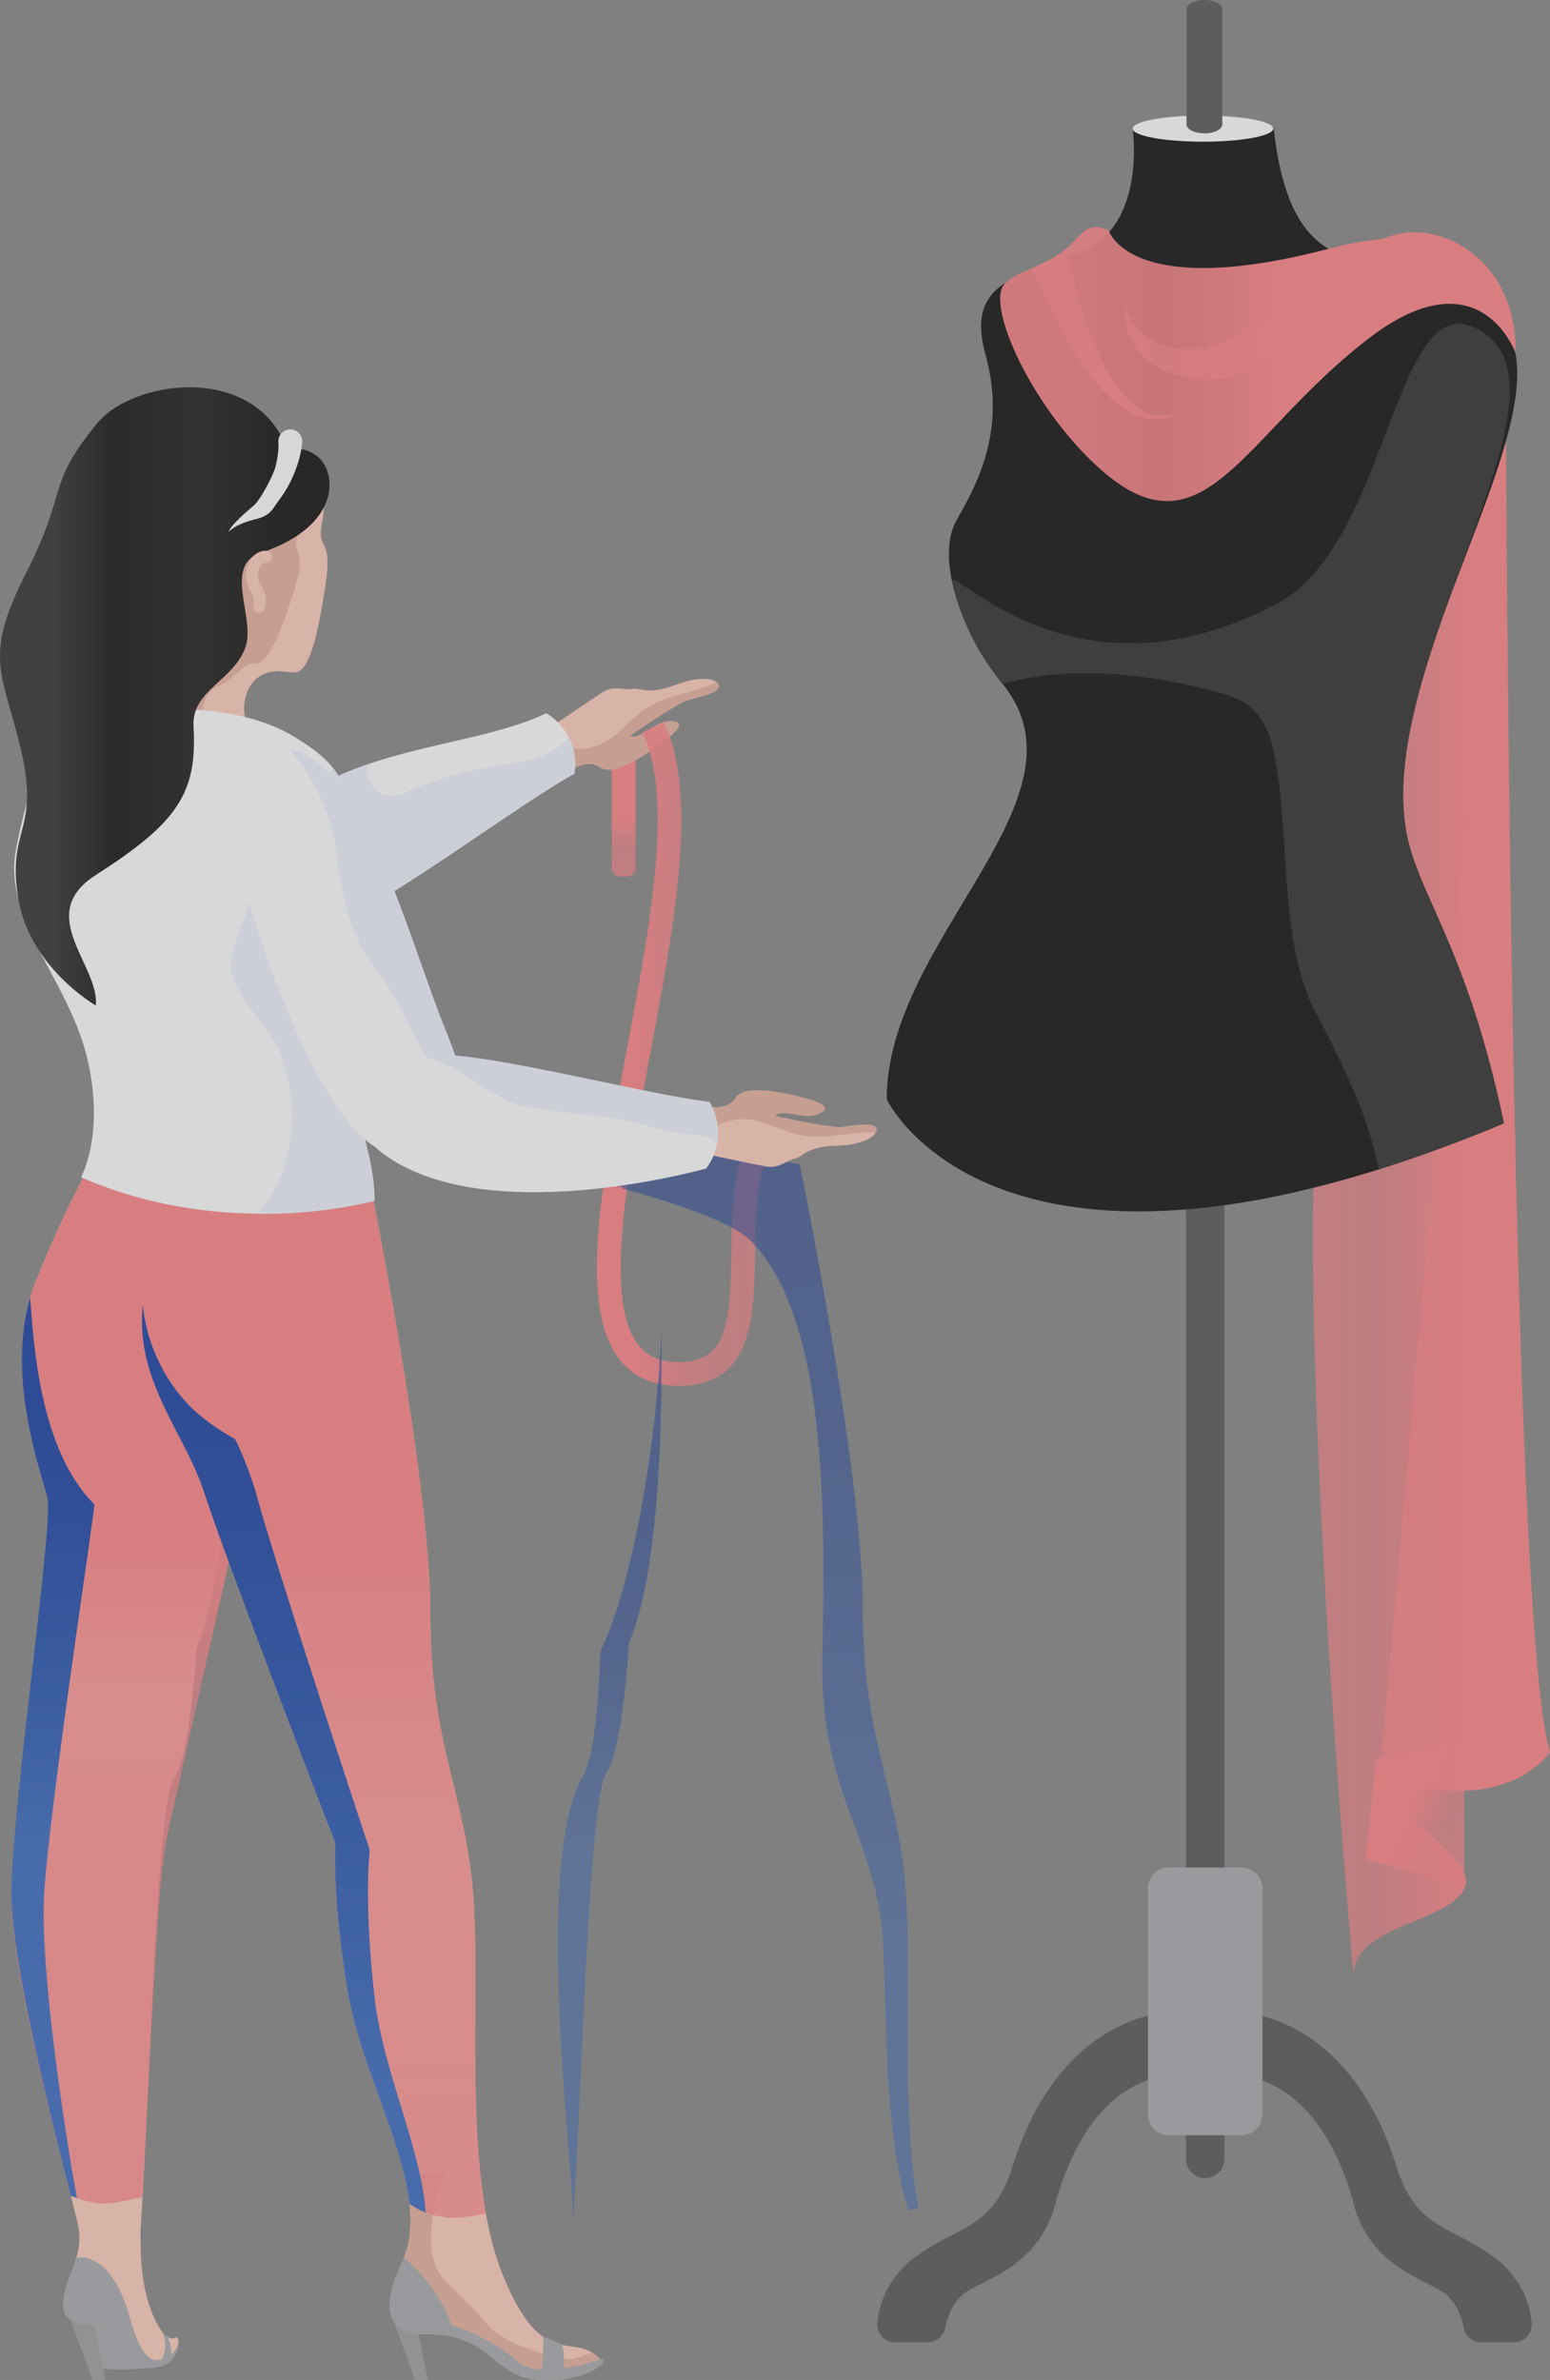 <svg xmlns="http://www.w3.org/2000/svg" xmlns:xlink="http://www.w3.org/1999/xlink" width="286.889" height="440.308" viewBox="0 0 286.889 440.308"><rect x="0" y="0" width="286.889" height="440.308" fill="#808080" stroke="none"/><defs><style>.a{opacity:0.69;}.b{fill:url(#a);}.c{fill:#ffcab8;}.d{fill:#e7ac9a;}.e{fill:#fff;}.f{fill:#edf2fe;}.g{fill:url(#b);}.h{fill:#a2a5a9;}.i{fill:url(#c);}.j,.k,.o,.p{mix-blend-mode:screen;isolation:isolate;}.j{fill:url(#d);}.k,.p{opacity:0.55;}.l{fill:url(#e);}.m{fill:url(#f);}.n{fill:url(#g);}.o{fill:url(#h);}.p{fill:url(#i);}.q{fill:url(#j);}.r{fill:#fefefe;}.s{fill:#9a9a9a;}.t{fill:#4d4d4d;}.u{fill:url(#l);}.v{fill:url(#m);}.w{fill:url(#n);}.x{fill:#232222;}.y{fill:url(#o);}.z{fill:url(#p);}.aa{fill:url(#q);}</style><linearGradient id="a" x1="0.5" y1="0.38" x2="0.5" y2="0.961" gradientUnits="objectBoundingBox"><stop offset="0" stop-color="#ff7c81"/><stop offset="0.275" stop-color="#ff7c81"/><stop offset="0.681" stop-color="#ff7c81" stop-opacity="0.702"/><stop offset="1" stop-color="#ff7c81" stop-opacity="0.741"/></linearGradient><linearGradient id="b" x1="0" y1="0.5" x2="1" y2="0.5" xlink:href="#a"/><linearGradient id="c" x1="0.5" y1="0.256" x2="0.5" y2="0.671" gradientUnits="objectBoundingBox"><stop offset="0" stop-color="#ff7c81"/><stop offset="0.275" stop-color="#ff7c81"/><stop offset="0.681" stop-color="#ff7c81" stop-opacity="0.702"/><stop offset="1" stop-color="#ff7c81" stop-opacity="0.8"/></linearGradient><linearGradient id="d" x1="0.5" y1="0.113" x2="0.5" y2="0.608" gradientUnits="objectBoundingBox"><stop offset="0" stop-color="#08339f"/><stop offset="0.275" stop-color="#0d3aa3"/><stop offset="0.681" stop-color="#1d4eb0"/><stop offset="0.993" stop-color="#2e62be"/></linearGradient><linearGradient id="e" x1="0.5" y1="0.226" x2="0.5" y2="0.591" xlink:href="#d"/><linearGradient id="f" x1="0.499" y1="0.226" x2="0.499" y2="0.591" xlink:href="#d"/><linearGradient id="g" x1="0.5" y1="0.153" x2="0.5" y2="0.889" xlink:href="#a"/><linearGradient id="h" x1="0.5" y1="0.001" x2="0.5" y2="0.869" xlink:href="#d"/><linearGradient id="i" x1="0.5" y1="0.133" x2="0.5" y2="0.774" xlink:href="#d"/><linearGradient id="j" x1="1.14" y1="0.5" x2="0.147" y2="0.5" gradientUnits="objectBoundingBox"><stop offset="0"/><stop offset="0.132"/><stop offset="0.327"/><stop offset="0.561" stop-color="#0f0f0f"/><stop offset="0.824" stop-color="#040404"/><stop offset="1" stop-color="#242424"/></linearGradient><linearGradient id="l" x1="0.265" y1="0.279" x2="1.048" y2="0.699" xlink:href="#a"/><linearGradient id="m" x1="0.912" y1="0.5" x2="0.065" y2="0.5" xlink:href="#a"/><linearGradient id="n" x1="0.864" y1="0.5" x2="0.158" y2="0.5" xlink:href="#a"/><linearGradient id="o" x1="0.679" y1="0.5" x2="0.163" y2="0.5" gradientUnits="objectBoundingBox"><stop offset="0" stop-color="#ff7c81"/><stop offset="0.275" stop-color="#ff7c81"/><stop offset="0.681" stop-color="#ff7c81" stop-opacity="0.902"/><stop offset="1" stop-color="#ff7c81" stop-opacity="0.949"/></linearGradient><linearGradient id="p" x1="0.756" y1="0.928" x2="0.168" y2="0.162" xlink:href="#a"/><linearGradient id="q" x1="1.042" y1="0.5" x2="-0.051" y2="0.5" xlink:href="#a"/></defs><g class="a" transform="translate(-2238.146 -10978.455)"><g transform="translate(2238.146 11050.106)"><g transform="translate(113.241 67.069)"><path class="b" d="M700.833,357.179a1.56,1.56,0,0,0,1.56,1.56h1.286a1.56,1.56,0,0,0,1.56-1.56V335.3h-4.406Z" transform="translate(-700.833 -335.301)"/></g><g transform="translate(44.811 53.946)"><path class="c" d="M713.9,324.488c-5.39,2.028-6.63.414-8.105.746s-3.293-.75-5.558.7-11.464,7.73-11.464,7.73.889,6.174,5.284,6.812c0,0,3.469-2.515,5.868-.712s8.545-2.414,11.763-4.834,3.81-3.776,1.062-3.71-5.5,3.56-7.353,2.719c0,0,8.5-5.982,10.768-6.628s5.46-1.274,5.7-2.474S719.288,322.461,713.9,324.488Z" transform="translate(-633.63 -323.389)"/><path class="d" d="M721.5,323.953c-4.134,2-8.722,2.159-12.766,4.631-3.329,2.035-5.681,5.756-9.379,7.093-2.4.867-6.849,1.163-8.428-1.427a3.5,3.5,0,0,1-.526-1.753c-.981.667-1.63,1.111-1.63,1.111s.889,6.174,5.284,6.812c0,0,3.469-2.515,5.868-.712s8.545-2.414,11.764-4.834,3.809-3.776,1.061-3.71-5.5,3.56-7.353,2.719c0,0,8.5-5.982,10.768-6.628s5.46-1.274,5.7-2.474A.844.844,0,0,0,721.5,323.953Z" transform="translate(-633.63 -323.332)"/><path class="e" d="M695.012,329.155c-15.5,7.486-43.365,5.725-54.5,25.536-3,5.343-4.593,17.952,15.224,13.088,7.866-1.931,33.319-21.244,44.486-27.453A10.941,10.941,0,0,0,695.012,329.155Z" transform="translate(-638.721 -322.803)"/><path class="f" d="M699.158,333.287c-3.24,3.765-8.132,4.459-12.789,5.1a65.87,65.87,0,0,0-17.849,5.233c-3.985,1.8-7.55-2.37-6.545-5.417-8.712,2.991-16.65,7.52-21.46,16.081-3,5.343-4.593,17.952,15.224,13.088,7.866-1.931,33.319-21.244,44.486-27.453a11.523,11.523,0,0,0-1.006-6.714C699.2,333.229,699.183,333.258,699.158,333.287Z" transform="translate(-638.721 -322.391)"/></g><g transform="translate(110.481 61.925)"><path class="g" d="M723.2,429.024c-.2,12.8-.754,20.035-9.714,20.035-3.261,0-5.667-.989-7.353-3.024-6.636-8.008-2.266-31.14,1.96-53.512,4.508-23.861,9.17-48.534,2.6-61.891l-3.954,1.945c5.921,12.04,1.4,35.978-2.976,59.128-4.62,24.448-8.982,47.54-1.022,57.143,2.539,3.064,6.154,4.618,10.745,4.618,13.734,0,13.939-12.949,14.12-24.371.123-7.746.25-15.756,3.64-21.274l-3.754-2.307C723.465,412.061,723.327,420.685,723.2,429.024Z" transform="translate(-698.328 -330.632)"/></g><path class="h" d="M609.806,596.493a37.29,37.29,0,0,0,4.56,10.971c1.205,1.781,11.514.468,11.514.468C621.191,597.613,609.806,596.493,609.806,596.493Z" transform="translate(-596.851 -241.663)"/><path class="d" d="M655.67,298.77c1.126-5.632-.466-9.606-2.515-11.831-5.245-5.7-21.231-10.956-31.417-.26s1.043,26.332,2.738,32.2A17.517,17.517,0,0,1,622.3,332.87s20.033,4.519,19.25,2.3-.13-6.128,2.477-7.822,5.032-.782,6.519-.782c2.737,0,4.312-6.738,5.752-16.124S654.546,304.4,655.67,298.77Z" transform="translate(-596.067 -273.806)"/><path class="c" d="M654.4,298.77c1.126-5.632-.466-9.606-2.515-11.831-3.783-4.109-13.157-7.987-21.91-5.817,8.263-.036,16.085,4.346,19.1,8.271,1.759,2.287,2.853,6.1,1.052,11.047s1.774,2.348-.8,10.653-4.951,14.2-7.664,13.831c-1.474-.2-3.762,3.043-6.553,4.229s-3.076,4.521-2.571,6.632c.253,1.053,8.519,1.6,7.736-.611s-.13-6.128,2.478-7.822,5.03-.782,6.518-.782c2.737,0,4.311-6.738,5.752-16.124S653.278,304.4,654.4,298.77Z" transform="translate(-594.8 -273.806)"/><path class="c" d="M618.622,398.086a216.057,216.057,0,0,0-14.51,29.8c-5.916,15.468,3.925,34.173,5.137,39.043s-6,57.423-7.9,73.067,9.672,56.055,10.852,62.049a11.907,11.907,0,0,1-.354,5.894c-.858,2.92-2.391,5.476-2.391,8.716a3.515,3.515,0,0,0,.111.935,2.7,2.7,0,0,0,.32.837c1.675,2.93,7.8,1.433,8.693,1.873,1.047.518,2.578,7.867,7.47,7.867a3.684,3.684,0,0,0,.715-.056,1.505,1.505,0,0,0,.332-.044c.1-.022.2-.044.3-.076a3.806,3.806,0,0,0,.815-.288,2.337,2.337,0,0,0,.4-.231,1.531,1.531,0,0,0,.22-.143,2.921,2.921,0,0,0,.286-.22.161.161,0,0,0,.044-.043,4.314,4.314,0,0,0,.375-.376,4.078,4.078,0,0,0,.583-.814.034.034,0,0,1,.012-.023,3.955,3.955,0,0,0,.209-.429,4.325,4.325,0,0,0,.187-.475c.044-.131.077-.263.11-.386a3.1,3.1,0,0,0,.077-.408c.022-.132.033-.264.044-.384.055-.816-.177-1.345-.573-1.081a1.315,1.315,0,0,1-1.465-.187,3.347,3.347,0,0,1-.815-.671c-5.029-6.906-4.2-18.532-3.911-23.17,1.531-25.1,2.809-75.093,5.938-79.522s4.164-23.984,4.164-23.984c9.915-23.2,4.693-91.773,4.693-91.773Z" transform="translate(-597.733 -261.845)"/><path class="i" d="M604.227,427.892c-5.91,15.469,1.167,34.449,2.384,39.315S600,525.522,600,541.578c0,13.134,7.646,41.678,10.964,54.867a35.812,35.812,0,0,0,3.707,1.191c3.236.714,6.347-.4,9.55-.965,1.485-25.656,2.664-57.787,4.438-66.189,1.119-5.308,26.161-115.747,26.161-115.747l-36.076-16.651A216.526,216.526,0,0,0,604.227,427.892Z" transform="translate(-597.849 -261.845)"/><path class="j" d="M615.3,465.515c-10.25-10.189-11.224-30.155-11.878-38.184-4.385,14.971,2.034,32.285,3.188,36.9,1.216,4.867-6.628,57.353-6.628,73.409,0,13.132,7.659,42.64,10.978,55.829.381.128.76.263,1.139.4-2.582-13.781-6.827-43.149-6.1-55.971C606.92,521.868,615.567,465.78,615.3,465.515Z" transform="translate(-597.85 -258.87)"/><g class="k" transform="translate(26.125 174.068)"><path class="l" d="M699.619,492.241s-.376,18.258-3.131,22.931c-8.828,14.975-2.75,64.572-1.8,82.357.012-.966.046-2.079.12-3.3,1.537-25.1,2.81-75.088,5.939-79.52s4.171-23.987,4.171-23.987c5.262-12.325,6.259-37.449,6.035-58.3C710.144,453.465,705.614,479.99,699.619,492.241Z" transform="translate(-614.64 -432.421)"/><path class="m" d="M621.886,586.787c0-.984-.044-2.214-.12-3.643A17.384,17.384,0,0,0,621.886,586.787Z" transform="translate(-621.761 -417.09)"/></g><path class="c" d="M688.684,610.862c-7.657-18.773-4.089-50.416-5.487-69.883s-7.987-27.818-7.987-52.849-11.667-81.946-11.667-81.946l-26.75-4.527s.062-4.156-10.372,17.57,2.373,32.756,6.9,46.66S657.647,530.9,657.647,530.9s-.693,9.375,2.26,27.277c2.9,17.474,15.457,36.379,10.466,49.281a9.97,9.97,0,0,1-.386.935c-5.993,12.9,1.289,13.3,4.825,13.3,11.811,0,11.932,8.053,20.734,8.45s11.667-3.2,11.667-3.2a6.9,6.9,0,0,0-.518-.595C701.684,621,696.076,629.017,688.684,610.862Z" transform="translate(-595.567 -261.514)"/><path class="d" d="M700.91,607.475c-.015.009-.025.02-.042.028-3.465,1.731-6.228,1.407-9.8-.014s-7.064-2.275-9.6-5.317c-2.413-2.894-4.953-5.208-7.563-7.85-2.7-2.731-3.019-6.613-2.636-10.264.242-2.325.968-6.8,2.7-9.815H666.1c1.423,5.74,1.861,11.06.095,15.627a9.955,9.955,0,0,1-.386.935c-5.993,12.9,1.289,13.3,4.826,13.3,11.81,0,11.932,8.053,20.734,8.45s11.667-3.2,11.667-3.2a7.967,7.967,0,0,0-2.125-1.883Z" transform="translate(-591.387 -243.927)"/><path class="n" d="M683.254,540.987c-1.388-19.467-7.987-27.818-7.987-52.85S663.6,406.191,663.6,406.191l-26.75-4.527s-.5-3.3-7,8.912c-1.168,2.192-2.534,4.9-4.131,8.22-10.422,21.725,3.129,33.195,7.657,47.1S657.7,530.907,657.7,530.907s-.693,9.375,2.26,27.277c2.214,13.4,10.114,27.631,11.436,39.353,4.473,3.382,9.574,2.7,12.306,2.216a7.819,7.819,0,0,1,1.873-.264C682.217,580.98,684.4,556.907,683.254,540.987Z" transform="translate(-595.624 -261.522)"/><path class="o" d="M664.061,529.4s-17.251-52.028-21.073-66.138a66.432,66.432,0,0,0-3.854-9.935,38.689,38.689,0,0,1-8.122-5.816,31.491,31.491,0,0,1-8.969-19.026c-1.421,14.192,7.757,23.663,11.333,34.641,4.517,13.9,24.325,65.013,24.325,65.013s-.693,9.375,2.26,27.277c2.214,13.4,10.114,27.631,11.436,39.353a12.484,12.484,0,0,0,3.021,1.682c-.8-11.743-7.914-26.272-9.454-39.695C662.9,538.729,664.061,529.4,664.061,529.4Z" transform="translate(-595.622 -258.753)"/><path class="p" d="M755.174,540.129c-1.388-19.467-7.987-27.818-7.987-52.849s-11.667-81.946-11.667-81.946l-26.75-4.528s-.5-3.294-7,8.913c.892-.606,1,.176,1,.176s18.849,4.793,23.642,9.585C741.05,434.11,740.125,472,739.706,497.019s10.17,32.973,11.226,52.464c.826,15.314.132,34.473,4.693,49.411a7.852,7.852,0,0,1,1.873-.263C754.139,580.12,756.32,556.049,755.174,540.129Z" transform="translate(-587.496 -261.61)"/><path class="e" d="M664.216,376.657a35.486,35.486,0,0,0,2.666-4.473c4.615-9.453.43-14.774-1.575-19.071-4.859-10.422-2.214-13.077-13.4-19.732s-30.9-6.026-39.926-1.388c-5.576,2.853-8.77,9.607-11.227,22.508s9.673,24.073,13.131,38.319-1.09,22.254-1.09,22.254c27.345,11.987,54.337,4.342,54.337,4.342,0-10.83-6.8-22.994-6.026-33.637A17.8,17.8,0,0,1,664.216,376.657Z" transform="translate(-597.805 -268.929)"/><path class="f" d="M660.51,375.642a35.491,35.491,0,0,0,2.666-4.473c4.615-9.453.43-14.774-1.575-19.071-3.148-6.751-3.15-10.243-5.8-13.675a23.3,23.3,0,0,1-4.259,3.508c-3.919,2.533-8.352,5.565-12.733,7.353a15.235,15.235,0,0,1,1.233,2.955,24.335,24.335,0,0,1-.389,12.879c-.908,3.226-3.087,6.9-2.754,10.313.514,5.257,6.685,10.236,8.8,15.023a32.039,32.039,0,0,1,1.884,18,24.282,24.282,0,0,1-5.789,12.344A84.691,84.691,0,0,0,663.43,418.4c0-10.83-6.8-22.994-6.026-33.637A17.8,17.8,0,0,1,660.51,375.642Z" transform="translate(-594.099 -267.914)"/><path class="q" d="M656.987,287.392c-3.393-2.866-5.334-.479-6.171-2.434-6.361-14.876-28.174-11.922-34.793-3.856-9.627,11.732-5.179,12.055-13.267,27.93s-4,18.424-.7,33.024-2.731,13.992-.646,26.854,14.377,19.9,14.377,19.9c.7-7.474-11.487-16.811,0-24.161,15.048-9.629,18.81-15.067,18.076-27.463-.4-6.765,7.493-8.441,9.648-14.774,1.794-5.271-4.16-15.029,2.709-17.318C661.347,300.057,660.31,290.2,656.987,287.392Z" transform="translate(-598.047 -274.424)"/><path class="r" d="M648.026,281.5a2.21,2.21,0,0,0-2.365,2.047,2.35,2.35,0,0,0,0,.353,7.763,7.763,0,0,1,0,1.044c-.011.385-.063.778-.1,1.172a19.234,19.234,0,0,1-.458,2.36c-.415,1.559-2.792,6.1-4.052,7.158-4.99,4.2-4.51,4.8-4.51,4.8s.79-1.305,5-2.351c2.8-.694,3.06-1.97,4.213-3.463a22.384,22.384,0,0,0,2.821-4.956,23.112,23.112,0,0,0,.942-2.742c.116-.477.243-.949.329-1.442a11.963,11.963,0,0,0,.217-1.593l0-.019A2.212,2.212,0,0,0,648.026,281.5Z" transform="translate(-594.133 -273.705)"/><path class="e" d="M652.548,337.49c-10.644-8.017-16.311,7.81-14.346,18.17,2.443,12.88,15.837,52.175,28.3,54.383,16.976,3.007,15.99-8.087,10-22.777S663.6,345.817,652.548,337.49Z" transform="translate(-594.002 -268.232)"/><path class="f" d="M651.632,337.485a9.948,9.948,0,0,0-4.807-2.138,37.664,37.664,0,0,1,8.682,19.712c.813,6.629,2.347,14.8,6.719,20.188,4.09,5.037,5.957,10.58,9.457,16.323,3.009,4.938,7.91,10.848,6.048,16.454-.012.036-.03.067-.042.1,3.456-3.767,1.674-11.6-2.105-20.866C669.591,372.571,662.688,345.812,651.632,337.485Z" transform="translate(-593.086 -268.227)"/><g transform="translate(45.5 30.245)"><path class="c" d="M643.225,301.89c-1.018-.116-3.118.475-3.763,3.517a5.3,5.3,0,0,0,.769,3.935,3.184,3.184,0,0,1,.523,2.628,1.1,1.1,0,1,0,2.136.541,5.3,5.3,0,0,0-.717-4.21,3.186,3.186,0,0,1-.555-2.437c.367-1.73,1.212-1.781,1.4-1.781a1.138,1.138,0,0,0,1.164-1.017A1.083,1.083,0,0,0,643.225,301.89Z" transform="translate(-639.346 -301.877)"/></g><path class="c" d="M742.149,399.265c-2.342.261-12.477-2.059-12.477-2.059,1.4-1.48,5.268.713,7.836-.267s1.508-2.01-2.387-3.032-11.182-2.6-12.719-.022-5.7,1.561-5.7,1.561c-3.825,2.254-2.311,8.3-2.311,8.3s10.889,2.331,13.536,2.817,3.919-1.205,5.411-1.455,2.028-2.214,7.785-2.378,7.926-2.319,7.245-3.338S744.492,399,742.149,399.265Z" transform="translate(-586.243 -262.415)"/><path class="d" d="M742.149,399.265c-2.342.261-12.477-2.059-12.477-2.059,1.4-1.48,5.268.713,7.836-.267s1.508-2.01-2.387-3.032-11.182-2.6-12.719-.022-5.7,1.561-5.7,1.561c-3.825,2.254-2.311,8.3-2.311,8.3l1.928.411a3.5,3.5,0,0,1-.177-1.82c.483-3,4.713-4.406,7.263-4.512,3.929-.163,7.514,2.393,11.365,3.017,4.677.758,8.988-.83,13.568-.545a.842.842,0,0,0,.03-.9C747.684,398.377,744.492,399,742.149,399.265Z" transform="translate(-586.243 -262.415)"/><path class="e" d="M671.7,386.664c-20.182,3-13.989,14.133-9.138,17.876,18.993,14.656,60.11,3.011,60.11,3.011a10.941,10.941,0,0,0,.6-12.313C710.585,393.719,679.716,385.474,671.7,386.664Z" transform="translate(-591.978 -263.019)"/><path class="f" d="M670.516,386.664c-.391.059-.756.126-1.128.189a23.332,23.332,0,0,1,7.676,3.6c3.692,2.389,7.225,4.877,11.595,5.743,5.407,1.073,10.957,1.163,16.378,2.133,4.8.857,9.336,2.74,14.236,2.937a7.445,7.445,0,0,1,4.29,1.618,11.416,11.416,0,0,0-1.479-7.648C709.4,393.719,678.529,385.474,670.516,386.664Z" transform="translate(-590.791 -263.019)"/><path class="s" d="M664,598.734l4.179,11.357H670.5L668.3,598.734Z" transform="translate(-591.339 -241.435)"/><path class="s" d="M609.806,598.734l4.179,11.357h2.329l-2.207-11.357Z" transform="translate(-596.851 -241.435)"/><path class="h" d="M695.977,608.974c-.4.061.037-3.518-.65-4.351a17.634,17.634,0,0,0-3.372-1.444s-.062,6.057-.336,6.041a7.506,7.506,0,0,1-4.723-1.712c-4.407-4.131-11.932-6.522-11.932-6.522-1.807-5.409-5.762-9.816-8.77-12.559a9.949,9.949,0,0,1-.386.935c-5.993,12.9,1.289,13.3,4.826,13.3,11.81,0,11.932,8.052,20.734,8.45s11.667-3.2,11.667-3.2v-.782s-.187.066-.518.187A38.856,38.856,0,0,1,695.977,608.974Z" transform="translate(-591.387 -242.484)"/><path class="h" d="M628.617,606.482c.011-.121.033-.231.033-.353a5.469,5.469,0,0,0-.187-1.6,8.5,8.5,0,0,0-.518-1.388,4.218,4.218,0,0,1-.805-.66,6.317,6.317,0,0,1-.133,4.767c-4.143,1.708-5.661-7.214-6.841-10.211-1.333-3.4-2.955-6.928-6.659-8.307a3.834,3.834,0,0,0-2.43-.154c-.858,2.92-2.391,5.476-2.391,8.716a3.513,3.513,0,0,0,.111.935l.319.837c1.675,2.931,7.8,1.433,8.693,1.873,1.047.518,2.578,7.867,7.47,7.867a4.607,4.607,0,0,0,4.66-4.011c.022-.132.033-.264.044-.385a4.3,4.3,0,0,1-1.036,1.7Z" transform="translate(-596.965 -242.483)"/><g transform="translate(147.062 135.573)"><path class="g" d="M743.729,429.229c.4-9.949.736-18.541.231-22.213-1.219-8.885-7.044-9.4-10.214-9.455l-2.216-.081a13,13,0,0,1,8.065,10.136c.452,3.286.1,12.1-.27,21.439-.786,19.839-1.176,34.7.986,40.728a1.37,1.37,0,0,0,2.015.675l1.416-.883a1.356,1.356,0,0,0,.583-1.581C742.417,462.323,743.2,442.58,743.729,429.229Z" transform="translate(-731.531 -397.48)"/></g></g><g transform="translate(2400.515 10978.455)"><g transform="translate(0 162.601)"><g transform="translate(0 209.973)"><path class="t" d="M839.867,542.624c-6.65,1.282-20.073,6.723-26.83,29.507-3.85,10.454-9.944,9.73-17.674,15.516a16.928,16.928,0,0,0-6.92,12.054,3.3,3.3,0,0,0,3.28,3.647h6.043a3.275,3.275,0,0,0,3.22-2.635c.467-2.317,1.646-5.556,4.627-7.127,5.091-2.684,12.662-5.576,15.541-15.033,5.109-19.508,15.2-23.575,19.987-24.381a3.242,3.242,0,0,0,2.647-3.227v-5.081A3.293,3.293,0,0,0,839.867,542.624Z" transform="translate(-788.425 -542.563)"/></g><g transform="translate(57.132)"><path class="t" d="M843.848,351.976a3.565,3.565,0,0,0-3.566,3.565V588.776a3.565,3.565,0,0,0,7.13,0V355.541A3.564,3.564,0,0,0,843.848,351.976Z" transform="translate(-840.282 -351.976)"/></g><g transform="translate(65.794 209.974)"><path class="t" d="M896.571,587.646c-7.741-5.785-13.834-5.061-17.684-15.516-6.757-22.782-20.174-28.224-26.821-29.506a3.292,3.292,0,0,0-3.922,3.238v5.081a3.243,3.243,0,0,0,2.647,3.227c4.79.806,14.876,4.873,19.979,24.381,2.878,9.457,10.46,12.349,15.54,15.033,2.981,1.571,4.161,4.81,4.626,7.127a3.278,3.278,0,0,0,3.221,2.635H900.2a3.3,3.3,0,0,0,3.28-3.646A16.93,16.93,0,0,0,896.571,587.646Z" transform="translate(-848.144 -542.564)"/></g><g transform="translate(50.106 182.904)"><path class="h" d="M3.893,0h13.4a3.895,3.895,0,0,1,3.895,3.895V45.642a3.895,3.895,0,0,1-3.895,3.895H3.893A3.893,3.893,0,0,1,0,45.643V3.893A3.893,3.893,0,0,1,3.893,0Z"/></g></g><path class="u" d="M870.5,518.578l18.244,5.036v-26.56L872.351,500Z" transform="translate(-780.076 -174.618)"/><path class="v" d="M863.227,394.161c-5.81,40.9,5.953,170,5.953,170-.756-10.088,18.413-10.088,20.684-17.15s-29.006-22.2-9.837-18.413,25.474-6.306,25.474-6.306c-7.567-23.2-8.222-256.765-8.222-256.765S869.039,353.259,863.227,394.161Z" transform="translate(-780.98 -198.169)"/><path class="w" d="M872.675,528.6c1.17-1.04,5.279-.2,6.226,0,18.918,4.031,25.474-6.306,25.474-6.306-7.567-23.2-8.222-256.765-8.222-256.765Z" transform="translate(-779.855 -198.169)"/><path d="M904.467,262.588c-14.423-21.714-38.561,2.632-42.841-36.782l-26.084.2s2.673,18.3-9.955,23.014c-11.577,4.323-21,5.506-17.277,18.844s-1.053,23.164-5.273,30.4c-4.342,7.444,1.4,21.889,8.375,30.4,17.469,21.316-21.4,47.177-21.4,76.926,0,0,20.562,43.539,114.239,4.454-6.216-29.812-14.4-40.436-17.383-50.983C878.242,328.611,916.122,280.131,904.467,262.588Z" transform="translate(-788.264 -202.209)"/><path class="x" d="M900.043,260.927c-17.136-13.2-17.39,37.994-38.587,49.409-38.334,20.644-61.357-8.18-60.422-3.71a44.925,44.925,0,0,0,9.258,18.679c.349.41,14.139-5.652,41.115,1.97,4.641,1.311,7.708,4.2,9.046,10.337,3.291,15.1.827,34.991,7.715,48.282,5.391,10.4,9.679,18.915,11.791,29.288,7.183-2.253,14.875-5.035,23.169-8.5-6.216-29.812-14.4-40.436-17.383-50.983C877.124,325.258,916.727,273.78,900.043,260.927Z" transform="translate(-787.145 -198.857)"/><ellipse class="e" cx="13.014" cy="2.42" rx="13.014" ry="2.42" transform="translate(47.277 21.375)"/><g transform="translate(57.246 0)"><path class="t" d="M843.693,204.388c-1.828,0-3.308.74-3.308,1.654v21.363c0,.913,1.481,1.655,3.308,1.655s3.31-.741,3.31-1.655V206.042C847,205.128,845.521,204.388,843.693,204.388Z" transform="translate(-840.385 -204.388)"/></g><path class="y" d="M869.884,246.534c-36.905,9.675-40.733-3.419-40.733-3.419-4.026-1.9-5.265,1.151-7.83,3.407a9.353,9.353,0,0,1-1.3.99,38.869,38.869,0,0,1-5.067,2.664c-2.019.9-3.1,1.165-4.856,2.626-3.928,3.234,3.89,21.394,15.956,33.053,20.367,19.7,27.255-4.374,51.338-22.808,20.478-15.659,27.032,2.688,27.032,2.688S906.791,236.846,869.884,246.534Z" transform="translate(-786.324 -200.509)"/><path class="z" d="M836.314,276.739A9.885,9.885,0,0,1,832.153,274a30.942,30.942,0,0,1-5.463-8.66,77.685,77.685,0,0,1-3.57-9.787c-.917-3.1-1.746-6.332-2.341-9.4a9.355,9.355,0,0,1-1.3.99,38.871,38.871,0,0,1-5.067,2.664c1.079,2.676,2.242,5.241,3.53,7.8a81.774,81.774,0,0,0,5.513,9.564,33.358,33.358,0,0,0,7.5,8.239,11.375,11.375,0,0,0,5.178,2.242,8.011,8.011,0,0,0,5.277-1.252A7.557,7.557,0,0,1,836.314,276.739Z" transform="translate(-785.781 -200.14)"/><path class="aa" d="M892.151,245.766a18.378,18.378,0,0,0-5.546-2.088,17.223,17.223,0,0,0-3.054-.256,11.519,11.519,0,0,0-1.585.057,10.152,10.152,0,0,0-1.642.292,22.974,22.974,0,0,0-5.576,2.255,52.933,52.933,0,0,0-4.714,2.924c-2.988,2.046-5.741,4.214-8.482,6.294-2.722,2.088-5.416,4.122-8.149,5.856a25.208,25.208,0,0,1-8.292,3.73,11.069,11.069,0,0,1-2.157.221l-1.171.031c-.387,0-.756-.048-1.141-.066a12.835,12.835,0,0,1-4.384-.987,10.954,10.954,0,0,1-6.176-7.106,11,11,0,0,0,4.242,10.205,15.048,15.048,0,0,0,5.378,2.683c.476.129.96.3,1.441.387l1.448.236a13.949,13.949,0,0,0,3.082.214A26.011,26.011,0,0,0,856.94,267.2a69.424,69.424,0,0,0,9.13-6.055c2.816-2.177,5.5-4.417,8.143-6.535a38.529,38.529,0,0,1,7.819-5.268,12.478,12.478,0,0,1,4.113-.82,17.356,17.356,0,0,1,4.567.583,26.474,26.474,0,0,1,9,4.629,18.465,18.465,0,0,0-3.156-4.44A19.076,19.076,0,0,0,892.151,245.766Z" transform="translate(-784.2 -200.418)"/></g></g></svg>
